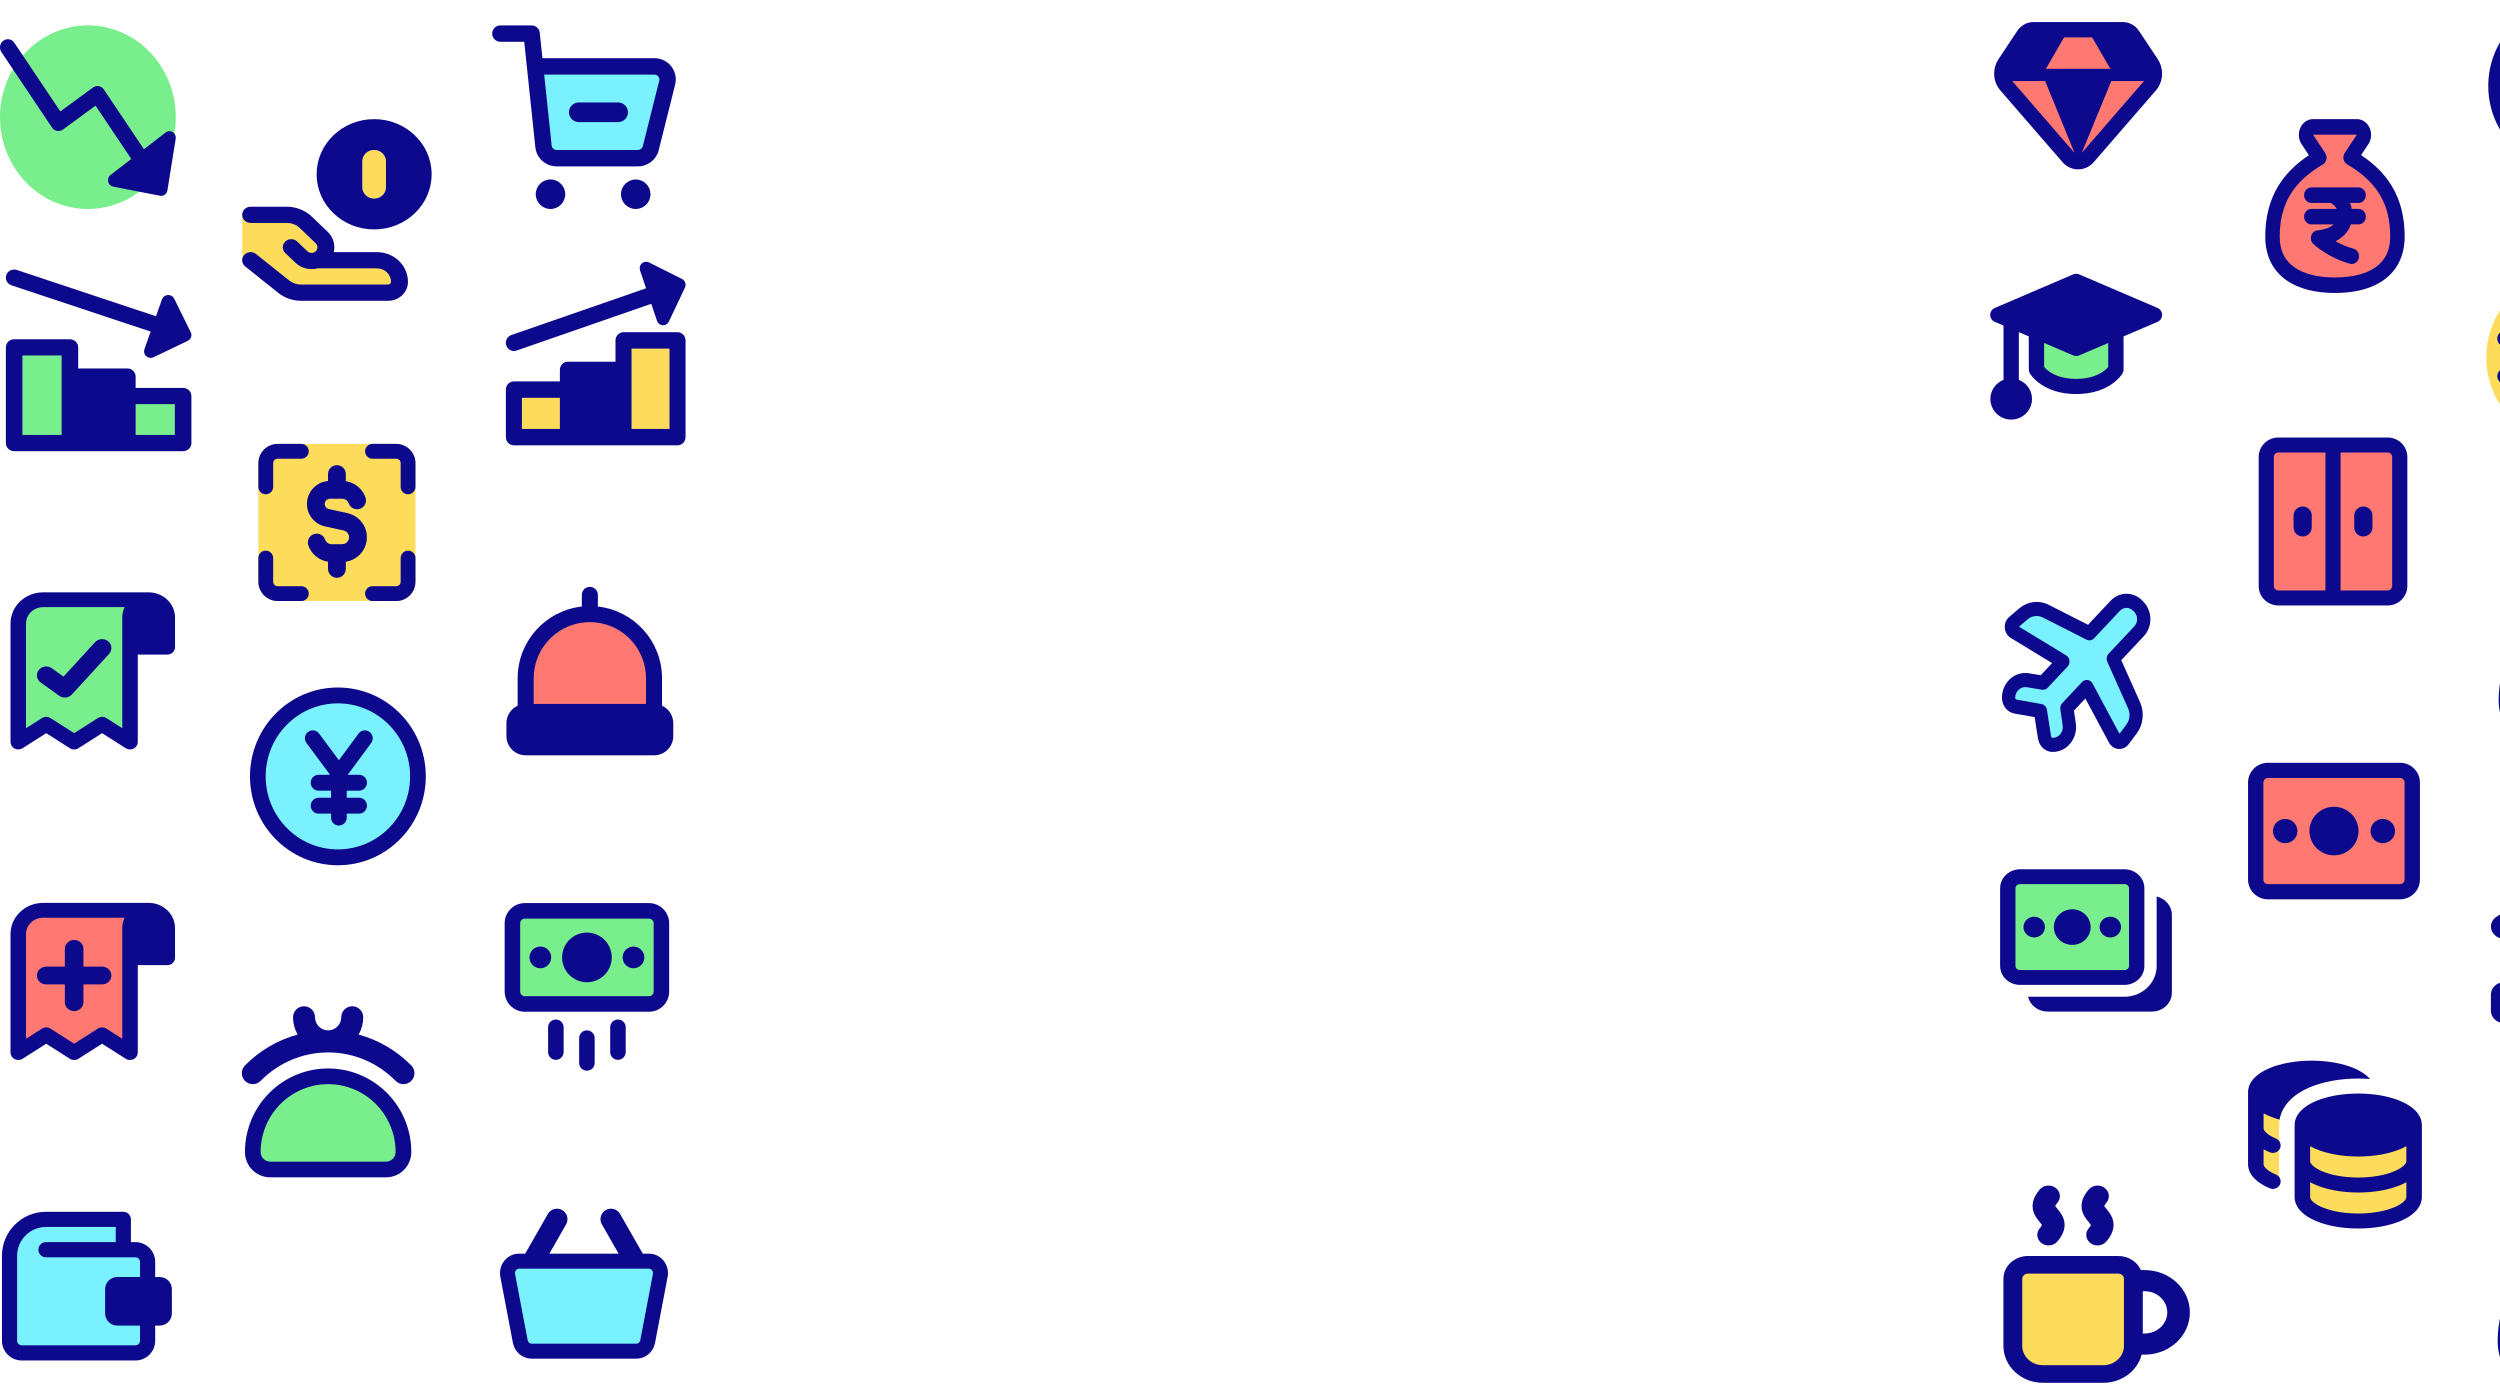 <svg width="1280" height="714" viewBox="0 0 1280 714" fill="none" xmlns="http://www.w3.org/2000/svg">
<g clip-path="url(#clip0_94_393)">
<path d="M1314.5 710.211C1333.16 710.211 1346.49 702.838 1346.49 686.426C1346.49 668.586 1338.49 656.693 1322.5 647.774L1328.79 638.735C1329.11 638.142 1329.28 637.465 1329.29 636.774C1329.3 636.082 1329.14 635.399 1328.84 634.796C1328.54 634.192 1328.1 633.688 1327.56 633.336C1327.03 632.983 1326.42 632.795 1325.8 632.789H1303.2C1302.58 632.795 1301.97 632.983 1301.44 633.336C1300.9 633.688 1300.46 634.192 1300.16 634.796C1299.86 635.399 1299.7 636.082 1299.71 636.774C1299.72 637.465 1299.89 638.142 1300.21 638.735L1306.5 647.833C1290.51 656.812 1282.52 668.705 1282.52 686.544C1282.52 702.838 1295.84 710.211 1314.5 710.211Z" fill="#FDDC5C"/>
<path fill-rule="evenodd" clip-rule="evenodd" d="M1303.2 628.994L1303.16 628.994C1301.83 629.007 1300.54 629.415 1299.43 630.147C1298.32 630.876 1297.45 631.892 1296.86 633.061C1296.28 634.228 1295.99 635.526 1296.01 636.827C1296.02 638.128 1296.35 639.418 1296.97 640.569C1297.04 640.693 1297.11 640.813 1297.19 640.928L1301.14 646.645C1294.48 650.885 1289.17 655.838 1285.4 661.804C1280.96 668.837 1278.81 677.012 1278.81 686.545C1278.81 695.935 1282.74 703.045 1289.45 707.642C1295.96 712.1 1304.78 714.006 1314.5 714.006C1324.22 714.006 1333.04 712.1 1339.55 707.623C1346.27 703.006 1350.19 695.865 1350.19 686.426C1350.19 676.893 1348.04 668.717 1343.6 661.691C1339.83 655.736 1334.53 650.8 1327.87 646.584L1331.8 640.938C1331.89 640.819 1331.96 640.696 1332.03 640.569C1332.65 639.418 1332.98 638.128 1332.99 636.827C1333.01 635.526 1332.72 634.228 1332.14 633.061C1331.55 631.892 1330.68 630.876 1329.57 630.147C1328.46 629.415 1327.17 629.007 1325.84 628.994L1325.8 628.994H1303.2ZM1309.53 645.641L1303.43 636.817C1303.42 636.789 1303.42 636.756 1303.42 636.72C1303.42 636.667 1303.42 636.621 1303.43 636.584H1325.57C1325.58 636.621 1325.58 636.667 1325.58 636.72C1325.58 636.755 1325.58 636.787 1325.57 636.814L1319.48 645.571C1318.86 646.456 1318.65 647.568 1318.89 648.626C1319.12 649.684 1319.79 650.587 1320.72 651.106C1328.35 655.359 1333.81 660.176 1337.38 665.819C1340.93 671.429 1342.78 678.119 1342.78 686.426C1342.78 693.398 1340.04 698.15 1335.42 701.323C1330.61 704.635 1323.44 706.417 1314.5 706.417C1305.56 706.417 1298.39 704.636 1293.57 701.334C1288.95 698.171 1286.22 693.448 1286.22 686.545C1286.22 678.238 1288.07 671.547 1291.62 665.928C1295.2 660.276 1300.66 655.444 1308.29 651.161C1309.21 650.641 1309.88 649.74 1310.11 648.686C1310.35 647.632 1310.14 646.524 1309.53 645.641ZM1324.01 666.77C1325.52 663.302 1325.51 663.302 1325.51 663.301L1325.49 663.292L1325.46 663.276L1325.35 663.23C1325.27 663.194 1325.15 663.146 1325.01 663.09C1324.73 662.978 1324.34 662.831 1323.86 662.674C1322.92 662.362 1321.58 661.994 1320.06 661.79C1317.16 661.402 1312.67 661.51 1309.29 664.972C1306.93 667.388 1306.25 670.548 1306.04 673.194C1305.96 674.171 1305.94 675.216 1305.95 676.257H1304.13C1302.08 676.257 1300.42 677.956 1300.42 680.051C1300.42 682.147 1302.08 683.846 1304.13 683.846H1305.98C1305.9 684.923 1305.73 685.808 1305.46 686.534C1305.08 687.54 1304.48 688.31 1303.02 688.823C1302.76 688.907 1302.51 689.019 1302.28 689.156C1301.83 689.422 1301.44 689.777 1301.15 690.191C1300.82 690.647 1300.58 691.182 1300.48 691.763C1300.4 692.185 1300.4 692.624 1300.47 693.063C1300.54 693.496 1300.68 693.905 1300.88 694.276C1301.16 694.794 1301.54 695.226 1301.99 695.552C1302.4 695.847 1302.87 696.06 1303.38 696.165C1303.65 696.222 1303.93 696.249 1304.22 696.242H1324.88C1326.92 696.242 1328.58 694.543 1328.58 692.447C1328.58 690.351 1326.92 688.652 1324.88 688.652H1312.59C1313.09 687.079 1313.32 685.426 1313.41 683.846H1321.42C1323.46 683.846 1325.12 682.147 1325.12 680.051C1325.12 677.956 1323.46 676.257 1321.42 676.257H1313.35C1313.35 675.413 1313.36 674.612 1313.42 673.819C1313.59 671.82 1314.02 670.857 1314.53 670.339C1315.47 669.374 1317.03 669.039 1319.1 669.315C1320.06 669.444 1320.94 669.683 1321.59 669.898C1321.91 670.003 1322.16 670.098 1322.32 670.163C1322.4 670.195 1322.46 670.219 1322.49 670.232L1322.52 670.243C1324.39 671.084 1326.57 670.222 1327.4 668.311C1328.23 666.396 1327.38 664.152 1325.51 663.301L1324.01 666.77Z" fill="#0C098C"/>
</g>
<g clip-path="url(#clip1_94_393)">
<path d="M1084.57 647.58H1038.29C1034.03 647.58 1030.57 650.81 1030.57 654.795V689.062C1030.57 697.031 1037.48 703.491 1046 703.491H1076.86C1085.38 703.491 1092.29 697.031 1092.29 689.062V654.795C1092.29 650.81 1088.83 647.58 1084.57 647.58Z" fill="#FDDC5C"/>
<path fill-rule="evenodd" clip-rule="evenodd" d="M1045.26 636.475C1042.77 634.608 1042.36 631.204 1044.36 628.87C1045.14 627.959 1045.4 627.424 1045.48 627.188C1045.4 627.048 1045.13 626.644 1044.31 625.648L1044.14 625.447C1043.2 624.329 1041.31 622.075 1040.81 619.098C1040.21 615.5 1041.69 612.15 1044.36 609.031C1046.35 606.697 1050 606.319 1052.49 608.186C1054.99 610.053 1055.39 613.458 1053.39 615.791C1052.61 616.702 1052.35 617.237 1052.27 617.473C1052.36 617.614 1052.62 618.017 1053.45 619.013L1053.61 619.215C1054.55 620.332 1056.44 622.586 1056.94 625.563C1057.55 629.162 1056.06 632.511 1053.39 635.63C1051.4 637.964 1047.76 638.342 1045.26 636.475ZM1052.24 617.62C1052.24 617.62 1052.24 617.596 1052.25 617.544C1052.25 617.593 1052.24 617.62 1052.24 617.62ZM1045.51 627.041C1045.51 627.041 1045.51 627.065 1045.5 627.117C1045.5 627.068 1045.51 627.041 1045.51 627.041ZM1038.29 643.072C1031.36 643.072 1025.75 648.32 1025.75 654.795V689.062C1025.75 699.522 1034.82 708 1046 708H1076.86C1086.38 708 1094.37 701.853 1096.53 693.571H1098.07C1110.85 693.571 1121.21 683.882 1121.21 671.929C1121.21 659.976 1110.85 650.286 1098.07 650.286H1096.15C1094.26 646.049 1089.79 643.072 1084.57 643.072H1038.29ZM1097.11 661.107V682.75H1098.07C1104.46 682.75 1109.64 677.905 1109.64 671.929C1109.64 665.952 1104.46 661.107 1098.07 661.107H1097.11ZM1035.39 654.795C1035.39 653.301 1036.69 652.09 1038.29 652.09H1084.57C1086.17 652.09 1087.46 653.301 1087.46 654.795V689.062C1087.46 694.541 1082.72 698.982 1076.86 698.982H1046C1040.14 698.982 1035.39 694.541 1035.39 689.062V654.795ZM1069.43 628.87C1067.43 631.204 1067.84 634.608 1070.33 636.475C1072.83 638.342 1076.47 637.964 1078.47 635.63C1081.13 632.511 1082.62 629.162 1082.01 625.563C1081.51 622.586 1079.62 620.332 1078.69 619.215L1078.52 619.013C1077.69 618.017 1077.43 617.614 1077.35 617.473C1077.43 617.237 1077.69 616.702 1078.47 615.791C1080.46 613.458 1080.06 610.053 1077.56 608.186C1075.07 606.319 1071.43 606.697 1069.43 609.031C1066.76 612.15 1065.28 615.5 1065.88 619.098C1066.38 622.075 1068.27 624.329 1069.21 625.447L1069.38 625.648C1070.2 626.644 1070.47 627.048 1070.55 627.188C1070.47 627.424 1070.21 627.959 1069.43 628.87ZM1077.31 617.62C1077.31 617.62 1077.31 617.596 1077.32 617.544C1077.32 617.593 1077.31 617.62 1077.31 617.62ZM1070.58 627.041C1070.58 627.041 1070.58 627.065 1070.57 627.117C1070.57 627.068 1070.58 627.041 1070.58 627.041Z" fill="#0C098C"/>
</g>
<g clip-path="url(#clip2_94_393)">
<path fill-rule="evenodd" clip-rule="evenodd" d="M1154.97 559.186H1177.69C1175.81 560.333 1174.01 561.69 1172.43 563.295C1169.52 566.247 1166.89 570.566 1166.89 576.018V606.028C1159.66 603.794 1154.97 600.145 1154.97 596.044V559.186ZM1178.81 612.875V576.018H1236.03V612.875C1236.03 619.632 1223.31 625.161 1207.42 625.161C1191.53 625.161 1178.81 619.632 1178.81 612.875Z" fill="#FDDC5C"/>
<path fill-rule="evenodd" clip-rule="evenodd" d="M1183.58 543.061C1175.26 543.061 1167.53 544.503 1161.74 546.991C1158.85 548.233 1156.26 549.811 1154.34 551.758C1152.41 553.724 1151 556.241 1151 559.186V596.044C1151 599.053 1152.47 601.616 1154.47 603.605C1156.46 605.576 1159.14 607.17 1162.15 608.417C1164.16 609.253 1166.5 608.351 1167.37 606.402C1168.23 604.454 1167.3 602.197 1165.28 601.36C1162.89 600.368 1161.2 599.272 1160.17 598.247C1159.15 597.239 1158.95 596.498 1158.95 596.044V588.451C1159.96 589.012 1161.03 589.524 1162.15 589.988C1164.16 590.824 1166.5 589.923 1167.37 587.974C1168.23 586.026 1167.3 583.768 1165.28 582.932C1162.89 581.939 1161.2 580.843 1160.17 579.818C1159.15 578.81 1158.95 578.07 1158.95 577.615V570.018C1159.83 570.512 1160.77 570.966 1161.74 571.382C1163.39 572.09 1165.19 572.714 1167.12 573.243C1167.83 569.087 1170.03 565.727 1172.43 563.295C1175.28 560.396 1178.85 558.308 1182.35 556.805C1189.38 553.787 1198.25 552.214 1207.42 552.214C1209.45 552.214 1211.47 552.291 1213.45 552.444C1213.25 552.209 1213.04 551.98 1212.82 551.758C1210.9 549.811 1208.31 548.233 1205.42 546.991C1199.63 544.503 1191.9 543.061 1183.58 543.061ZM1240 576.018C1240 573.072 1238.59 570.555 1236.66 568.589C1234.74 566.642 1232.15 565.064 1229.26 563.822C1223.47 561.334 1215.74 559.893 1207.42 559.893C1199.1 559.893 1191.37 561.334 1185.58 563.822C1182.69 565.064 1180.1 566.642 1178.18 568.589C1176.25 570.555 1174.84 573.072 1174.84 576.018V612.875C1174.84 615.809 1176.24 618.321 1178.16 620.286C1180.07 622.232 1182.65 623.813 1185.54 625.058C1191.32 627.552 1199.05 629 1207.42 629C1215.79 629 1223.52 627.552 1229.3 625.058C1232.19 623.813 1234.77 622.232 1236.68 620.286C1238.6 618.321 1240 615.809 1240 612.875V576.018ZM1182.79 586.85C1183.67 587.343 1184.61 587.797 1185.58 588.214C1191.37 590.702 1199.1 592.143 1207.42 592.143C1215.74 592.143 1223.47 590.702 1229.26 588.214C1230.23 587.797 1231.17 587.343 1232.05 586.85V594.446C1232.05 594.891 1231.86 595.605 1230.91 596.576C1229.94 597.567 1228.34 598.635 1226.06 599.617C1221.52 601.577 1214.94 602.893 1207.42 602.893C1199.9 602.893 1193.32 601.577 1188.78 599.617C1186.5 598.635 1184.9 597.567 1183.93 596.576C1182.98 595.605 1182.79 594.891 1182.79 594.446V586.85ZM1185.54 606.63C1184.58 606.217 1183.66 605.769 1182.79 605.282V612.875C1182.79 613.32 1182.98 614.033 1183.93 615.004C1184.9 615.995 1186.5 617.064 1188.78 618.045C1193.32 620.005 1199.9 621.321 1207.42 621.321C1214.94 621.321 1221.52 620.005 1226.06 618.045C1228.34 617.064 1229.94 615.995 1230.91 615.004C1231.86 614.033 1232.05 613.32 1232.05 612.875V605.282C1231.18 605.769 1230.26 606.217 1229.3 606.63C1223.52 609.124 1215.79 610.571 1207.42 610.571C1199.05 610.571 1191.32 609.124 1185.54 606.63Z" fill="#0C098C"/>
</g>
<path d="M1091.94 17.965L1101.61 32.529C1102.62 34.046 1103.16 35.838 1103.16 37.672C1103.16 39.908 1102.36 42.067 1100.91 43.74L1069.11 80.434C1067.81 81.93 1065.95 82.786 1064 82.786C1062.05 82.786 1060.19 81.93 1058.89 80.434L1027.09 43.74C1025.64 42.067 1024.84 39.908 1024.84 37.672C1024.84 35.838 1025.38 34.046 1026.39 32.529L1036.06 17.965C1037.21 16.244 1039.11 15.214 1041.14 15.214H1086.86C1088.89 15.214 1090.79 16.244 1091.94 17.965Z" fill="#FF7972"/>
<path fill-rule="evenodd" clip-rule="evenodd" d="M1071.19 19.143L1080.51 35.235H1047.49L1056.81 19.143H1071.19ZM1030.3 41.52L1061.76 77.828C1061.87 77.952 1061.99 78.066 1062.11 78.169L1047.12 41.52H1030.3ZM1081 41.52L1065.91 78.153C1066.02 78.054 1066.13 77.946 1066.24 77.828L1097.7 41.52H1081ZM1095.11 15.756C1093.25 12.96 1090.16 11.286 1086.86 11.286H1041.14C1037.84 11.286 1034.75 12.96 1032.89 15.756L1023.21 30.32C1021.77 32.489 1021 35.05 1021 37.672C1021 40.869 1022.14 43.955 1024.22 46.346L1056.02 83.041C1058.04 85.377 1060.95 86.714 1064 86.714C1067.05 86.714 1069.96 85.377 1071.98 83.041L1103.78 46.346C1105.86 43.955 1107 40.869 1107 37.672C1107 35.05 1106.23 32.489 1104.79 30.32L1095.11 15.756Z" fill="#0C098C"/>
<g clip-path="url(#clip3_94_393)">
<path d="M1195.5 146.033C1214.16 146.033 1227.49 138.312 1227.49 121.128C1227.49 102.449 1219.49 89.997 1203.5 80.657L1209.79 71.193C1210.11 70.572 1210.28 69.864 1210.29 69.139C1210.3 68.415 1210.14 67.701 1209.84 67.068C1209.54 66.436 1209.1 65.909 1208.56 65.54C1208.03 65.171 1207.42 64.973 1206.8 64.967H1184.2C1183.58 64.973 1182.97 65.171 1182.44 65.54C1181.9 65.909 1181.46 66.436 1181.16 67.068C1180.86 67.701 1180.7 68.415 1180.71 69.139C1180.72 69.864 1180.89 70.572 1181.21 71.193L1187.5 80.719C1171.51 90.121 1163.52 102.574 1163.52 121.252C1163.52 138.312 1176.84 146.033 1195.5 146.033Z" fill="#FF7972"/>
<path fill-rule="evenodd" clip-rule="evenodd" d="M1184.2 60.994L1184.16 60.994C1182.83 61.008 1181.54 61.435 1180.43 62.201C1179.32 62.964 1178.45 64.028 1177.86 65.252C1177.28 66.474 1176.99 67.833 1177.01 69.196C1177.02 70.558 1177.35 71.908 1177.97 73.113C1178.04 73.243 1178.11 73.368 1178.19 73.489L1182.14 79.475C1175.48 83.915 1170.17 89.101 1166.4 95.348C1161.96 102.711 1159.81 111.271 1159.81 121.253C1159.81 131.085 1163.74 138.53 1170.45 143.343C1176.96 148.011 1185.78 150.006 1195.5 150.006C1205.22 150.006 1214.04 148.011 1220.55 143.323C1227.27 138.489 1231.19 131.012 1231.19 121.128C1231.19 111.147 1229.04 102.586 1224.6 95.23C1220.83 88.995 1215.53 83.826 1208.87 79.411L1212.8 73.499C1212.89 73.375 1212.96 73.246 1213.03 73.113C1213.65 71.908 1213.98 70.558 1213.99 69.196C1214.01 67.834 1213.72 66.474 1213.14 65.252C1212.55 64.028 1211.68 62.964 1210.57 62.201C1209.46 61.435 1208.17 61.008 1206.84 60.994L1206.8 60.994H1184.2ZM1190.53 78.424L1184.43 69.185C1184.42 69.155 1184.42 69.121 1184.42 69.083C1184.42 69.028 1184.42 68.979 1184.43 68.94H1206.57C1206.58 68.979 1206.58 69.028 1206.58 69.083C1206.58 69.12 1206.58 69.153 1206.57 69.182L1200.48 78.351C1199.86 79.277 1199.65 80.441 1199.89 81.549C1200.12 82.657 1200.79 83.603 1201.72 84.147C1209.35 88.6 1214.81 93.643 1218.38 99.551C1221.93 105.425 1223.78 112.43 1223.78 121.128C1223.78 128.429 1221.04 133.404 1216.42 136.726C1211.61 140.195 1204.44 142.06 1195.5 142.06C1186.56 142.06 1179.39 140.195 1174.57 136.738C1169.95 133.426 1167.22 128.48 1167.22 121.253C1167.22 112.555 1169.07 105.549 1172.62 99.666C1176.2 93.748 1181.66 88.688 1189.29 84.204C1190.21 83.659 1190.88 82.716 1191.11 81.612C1191.35 80.508 1191.14 79.348 1190.53 78.424ZM1183.4 103.911H1193.22C1194.16 104.279 1195.54 105.233 1196.34 106.957H1183.4C1181.35 106.957 1179.69 108.736 1179.69 110.93C1179.69 113.124 1181.35 114.903 1183.4 114.903H1194.83C1194.13 115.523 1193.27 116.039 1192.31 116.483C1190.92 117.122 1189.48 117.499 1188.36 117.713C1187.81 117.819 1187.36 117.881 1187.05 117.916C1186.9 117.934 1186.79 117.944 1186.72 117.95L1186.65 117.955L1186.64 117.956C1185.14 118.047 1183.84 119.101 1183.35 120.625C1182.86 122.153 1183.28 123.848 1184.41 124.913L1186.85 121.923C1184.41 124.913 1184.41 124.912 1184.41 124.913L1184.42 124.92L1184.54 125.031C1184.61 125.094 1184.71 125.18 1184.83 125.288C1185.07 125.502 1185.42 125.799 1185.87 126.159C1186.77 126.878 1188.05 127.85 1189.68 128.911C1192.93 131.026 1197.6 133.535 1203.24 135.048C1205.23 135.581 1207.24 134.286 1207.74 132.157C1208.23 130.028 1207.03 127.871 1205.04 127.339C1201.48 126.383 1198.34 124.941 1195.81 123.507C1198.82 122.001 1202.17 119.335 1203.64 114.903H1207.6C1209.65 114.903 1211.31 113.124 1211.31 110.93C1211.31 108.736 1209.65 106.957 1207.6 106.957H1204.12C1203.92 105.849 1203.61 104.835 1203.23 103.911H1207.6C1209.65 103.911 1211.31 102.132 1211.31 99.938C1211.31 97.743 1209.65 95.965 1207.6 95.965H1193.85C1193.79 95.963 1193.74 95.963 1193.69 95.965H1183.4C1181.35 95.965 1179.69 97.743 1179.69 99.938C1179.69 102.132 1181.35 103.911 1183.4 103.911Z" fill="#0C098C"/>
</g>
<g clip-path="url(#clip4_94_393)">
<path d="M1317.5 84.084C1339.38 84.084 1357.12 66.141 1357.12 44.006C1357.12 21.872 1339.38 3.929 1317.5 3.929C1295.62 3.929 1277.88 21.872 1277.88 44.006C1277.88 66.141 1295.62 84.084 1317.5 84.084Z" fill="#7AF1FF"/>
<path fill-rule="evenodd" clip-rule="evenodd" d="M1293.6 17.131C1299.03 12.189 1305.96 8.905 1313.62 8.068V79.944C1305.96 79.107 1299.02 75.821 1293.59 70.876C1301.28 64.212 1305.84 54.298 1305.84 44C1305.84 33.697 1301.27 23.793 1293.6 17.131ZM1341.41 70.876C1335.98 75.821 1329.04 79.107 1321.38 79.944V8.068C1329.04 8.905 1335.97 12.189 1341.4 17.13C1333.73 23.793 1329.16 33.697 1329.16 44C1329.16 54.299 1333.72 64.213 1341.41 70.876ZM1346.59 65.017C1350.77 59.096 1353.24 51.842 1353.24 44.006C1353.24 36.167 1350.77 28.911 1346.58 22.989C1340.54 28.167 1336.93 35.947 1336.93 44C1336.93 52.05 1340.54 59.839 1346.59 65.017ZM1298.07 44C1298.07 52.05 1294.46 59.839 1288.41 65.017C1284.23 59.096 1281.76 51.842 1281.76 44.006C1281.76 36.167 1284.23 28.911 1288.42 22.989C1294.46 28.167 1298.07 35.947 1298.07 44ZM1273.99 44.006C1273.99 19.702 1293.47 0 1317.5 0C1341.53 0 1361.01 19.702 1361.01 44.006C1361.01 68.31 1341.53 88.013 1317.5 88.013C1293.47 88.013 1273.99 68.31 1273.99 44.006Z" fill="#0C098C"/>
</g>
<g clip-path="url(#clip5_94_393)">
<path d="M1042.69 189.21C1042.69 189.21 1047.76 197.867 1063 197.867C1078.23 197.867 1083.34 189.21 1083.34 189.21L1083.34 169.682H1042.65L1042.69 189.21Z" fill="#79EE8D"/>
<path fill-rule="evenodd" clip-rule="evenodd" d="M1064.56 140.497C1063.57 140.07 1062.43 140.07 1061.44 140.497L1021.36 157.664C1019.92 158.28 1018.99 159.68 1018.99 161.228C1018.99 162.776 1019.92 164.177 1021.36 164.792L1025.8 166.692V194.484C1021.85 196.03 1019.07 199.835 1019.07 204.284C1019.07 210.104 1023.84 214.823 1029.73 214.823C1035.61 214.823 1040.39 210.104 1040.39 204.284C1040.39 199.835 1037.6 196.03 1033.65 194.484V170.058L1038.72 172.23L1038.76 189.218C1038.76 189.899 1038.94 190.568 1039.29 191.158L1042.69 189.21C1039.29 191.158 1039.29 191.156 1039.29 191.158L1039.29 191.167L1039.3 191.177L1039.31 191.199L1039.35 191.252C1039.37 191.292 1039.4 191.34 1039.44 191.396C1039.51 191.507 1039.6 191.649 1039.72 191.818C1039.96 192.155 1040.3 192.598 1040.75 193.111C1041.66 194.138 1043.01 195.447 1044.9 196.736C1048.72 199.341 1054.57 201.751 1063 201.751C1071.42 201.751 1077.28 199.341 1081.11 196.739C1083 195.451 1084.36 194.143 1085.27 193.118C1085.72 192.606 1086.06 192.163 1086.3 191.826C1086.42 191.658 1086.52 191.516 1086.59 191.405C1086.62 191.349 1086.66 191.301 1086.68 191.262L1086.71 191.209L1086.73 191.187L1086.73 191.177C1086.73 191.175 1086.74 191.168 1083.34 189.21L1086.74 191.168C1087.09 190.574 1087.27 189.898 1087.27 189.21L1087.27 172.233L1104.64 164.792C1106.08 164.177 1107.01 162.776 1107.01 161.228C1107.01 159.68 1106.08 158.28 1104.64 157.664L1064.56 140.497ZM1079.41 175.598L1079.41 187.932L1079.35 188.008C1078.82 188.606 1077.95 189.462 1076.66 190.339C1074.12 192.064 1069.81 193.983 1063 193.983C1056.19 193.983 1051.89 192.064 1049.36 190.342C1048.08 189.466 1047.21 188.611 1046.68 188.014L1046.61 187.934L1046.59 175.598L1061.44 181.959C1062.43 182.386 1063.57 182.386 1064.56 181.959L1079.41 175.598Z" fill="#0C098C"/>
</g>
<g clip-path="url(#clip6_94_393)">
<path d="M1318 228C1342.85 228 1363 207.853 1363 183C1363 158.147 1342.85 138 1318 138C1293.15 138 1273 158.147 1273 183C1273 207.853 1293.15 228 1318 228Z" fill="#FDDC5C"/>
<path fill-rule="evenodd" clip-rule="evenodd" d="M1320.62 155.598C1315.67 159.23 1311.71 163.976 1309.27 169.339H1327.64C1329.86 169.339 1331.66 171.138 1331.66 173.357C1331.66 175.576 1329.86 177.375 1327.64 177.375H1306.86C1306.58 179.195 1306.48 181.052 1306.56 182.931C1306.56 183.047 1306.56 183.162 1306.56 183.278C1306.48 185.076 1306.58 186.863 1306.84 188.625H1327.64C1329.86 188.625 1331.66 190.424 1331.66 192.643C1331.66 194.862 1329.86 196.661 1327.64 196.661H1309.22C1311.68 202.156 1315.71 207.066 1320.74 210.77C1329.59 217.281 1341.09 219.73 1351.83 215.325C1353.89 214.483 1356.23 215.466 1357.07 217.519C1357.92 219.572 1356.93 221.919 1354.88 222.761C1341.1 228.411 1326.66 225.106 1315.98 217.242C1309 212.112 1303.43 204.898 1300.58 196.661H1282.64C1280.42 196.661 1278.62 194.862 1278.62 192.643C1278.62 190.424 1280.42 188.625 1282.64 188.625H1298.73C1298.53 186.811 1298.45 184.968 1298.52 183.105C1298.45 181.163 1298.53 179.25 1298.75 177.375H1282.64C1280.42 177.375 1278.62 175.576 1278.62 173.357C1278.62 171.138 1280.42 169.339 1282.64 169.339H1300.61C1303.46 161.217 1308.96 154.185 1315.86 149.12C1326.49 141.317 1340.8 137.902 1354.61 142.45C1356.72 143.144 1357.87 145.415 1357.17 147.522C1356.48 149.63 1354.21 150.776 1352.1 150.083C1341.08 146.456 1329.45 149.112 1320.62 155.598Z" fill="#0C098C"/>
</g>
<g clip-path="url(#clip7_94_393)">
<path d="M1082.99 310.173L1069.79 324.25L1047.43 312.902C1043.67 310.996 1039.22 311.544 1035.98 314.313L1030.83 318.698C1029.34 319.974 1029.52 322.456 1031.18 323.469L1056.21 338.714L1046.04 349.562L1038.23 348.283C1033.06 347.435 1028.39 351.7 1028.39 357.279C1028.39 359.503 1029.9 361.402 1031.96 361.768L1044.68 364.027L1046.8 377.581C1047.14 379.775 1048.92 381.384 1051.01 381.384C1056.24 381.384 1060.25 376.412 1059.45 370.898L1058.25 362.58L1068.43 351.732L1082.73 378.412C1083.68 380.185 1086.01 380.378 1087.21 378.783L1091.32 373.302C1093.92 369.841 1094.44 365.101 1092.65 361.099L1082 337.268L1095.21 323.191C1096.74 321.554 1097.61 319.333 1097.61 317.018C1097.61 314.703 1096.74 312.482 1095.21 310.845L1094.58 310.173C1093.04 308.536 1090.96 307.616 1088.79 307.616C1086.61 307.616 1084.53 308.536 1082.99 310.173Z" fill="#7AF1FF"/>
<path fill-rule="evenodd" clip-rule="evenodd" d="M1085.39 312.73C1086.29 311.771 1087.51 311.232 1088.79 311.232C1090.06 311.232 1091.28 311.771 1092.18 312.73L1092.81 313.402C1093.71 314.361 1094.21 315.662 1094.21 317.018C1094.21 318.374 1093.71 319.675 1092.81 320.634L1079.6 334.711C1078.59 335.793 1078.32 337.44 1078.94 338.823L1089.58 362.654C1090.81 365.406 1090.46 368.663 1088.67 371.044L1085.18 375.694L1071.37 349.938C1070.85 348.96 1069.93 348.298 1068.88 348.148C1067.83 347.998 1066.78 348.378 1066.03 349.175L1055.85 360.023C1055.09 360.838 1054.73 361.992 1054.9 363.13L1056.1 371.448C1056.58 374.771 1054.16 377.768 1051.01 377.768C1050.58 377.768 1050.22 377.437 1050.14 376.987L1048.03 363.433C1047.79 361.908 1046.67 360.714 1045.24 360.46L1032.52 358.201C1032.1 358.126 1031.79 357.736 1031.79 357.279C1031.79 353.917 1034.6 351.346 1037.72 351.857L1045.48 353.13C1045.55 353.143 1045.63 353.153 1045.7 353.161C1046.68 353.265 1047.61 352.911 1048.3 352.254C1048.36 352.201 1048.41 352.145 1048.46 352.088L1058.56 341.33C1058.68 341.201 1058.8 341.061 1058.91 340.909C1059.15 340.571 1059.33 340.197 1059.45 339.807C1059.6 339.29 1059.64 338.753 1059.58 338.234C1059.51 337.715 1059.34 337.208 1059.07 336.753C1058.86 336.409 1058.59 336.099 1058.27 335.84C1058.13 335.724 1057.98 335.622 1057.83 335.534L1033.73 320.857L1038.09 317.137C1040.33 315.233 1043.39 314.856 1045.97 316.167L1068.33 327.515C1069.62 328.173 1071.17 327.889 1072.18 326.807L1085.39 312.73ZM1050.67 339.505L1029.5 326.608C1025.76 324.329 1025.35 318.745 1028.71 315.875L1033.86 311.49C1038.12 307.855 1043.96 307.136 1048.88 309.637L1069.08 319.887L1080.59 307.616C1082.77 305.301 1085.71 304 1088.79 304C1091.86 304 1094.8 305.301 1096.98 307.616L1097.61 308.288C1099.78 310.603 1101 313.743 1101 317.018C1101 320.292 1099.78 323.432 1097.61 325.748L1086.09 338.019L1095.71 359.544C1098.06 364.797 1097.38 371.018 1093.97 375.562L1089.86 381.043C1087.17 384.63 1081.93 384.195 1079.79 380.206L1067.69 357.637L1061.86 363.842L1062.8 370.348C1063.92 378.053 1058.32 385 1051.01 385C1047.26 385 1044.07 382.114 1043.45 378.176L1041.73 367.169L1031.4 365.334C1027.71 364.678 1025 361.271 1025 357.279C1025 349.484 1031.52 343.524 1038.75 344.709L1044.85 345.71L1050.67 339.505Z" fill="#0C098C"/>
</g>
<path d="M1228.79 394.429H1161.21C1157.74 394.429 1154.93 397.211 1154.93 400.643V450.357C1154.93 453.789 1157.74 456.571 1161.21 456.571H1228.79C1232.26 456.571 1235.07 453.789 1235.07 450.357V400.643C1235.07 397.211 1232.26 394.429 1228.79 394.429Z" fill="#FF7972"/>
<path fill-rule="evenodd" clip-rule="evenodd" d="M1158.86 400.643C1158.86 399.356 1159.91 398.313 1161.21 398.313H1228.79C1230.09 398.313 1231.14 399.356 1231.14 400.643V450.357C1231.14 451.644 1230.09 452.688 1228.79 452.688H1161.21C1159.91 452.688 1158.86 451.644 1158.86 450.357V400.643ZM1161.21 390.545C1155.57 390.545 1151 395.066 1151 400.643V450.357C1151 455.934 1155.57 460.455 1161.21 460.455H1228.79C1234.43 460.455 1239 455.934 1239 450.357V400.643C1239 395.066 1234.43 390.545 1228.79 390.545H1161.21ZM1207.57 425.5C1207.57 432.364 1201.94 437.929 1195 437.929C1188.06 437.929 1182.43 432.364 1182.43 425.5C1182.43 418.636 1188.06 413.071 1195 413.071C1201.94 413.071 1207.57 418.636 1207.57 425.5ZM1170.01 431.714C1166.54 431.714 1163.73 428.932 1163.73 425.5C1163.73 422.068 1166.54 419.286 1170.01 419.286C1173.49 419.286 1176.3 422.068 1176.3 425.5C1176.3 428.932 1173.49 431.714 1170.01 431.714ZM1219.99 431.714C1216.51 431.714 1213.7 428.932 1213.7 425.5C1213.7 422.068 1216.51 419.286 1219.99 419.286C1223.46 419.286 1226.27 422.068 1226.27 425.5C1226.27 428.932 1223.46 431.714 1219.99 431.714Z" fill="#0C098C"/>
<g clip-path="url(#clip8_94_393)">
<path d="M1087.71 448.866H1034.28C1030.81 448.866 1027.99 451.507 1027.99 454.764V494.575C1027.99 497.833 1030.81 500.473 1034.28 500.473H1087.71C1091.18 500.473 1093.99 497.833 1093.99 494.575V454.764C1093.99 451.507 1091.18 448.866 1087.71 448.866Z" fill="#79EE8D"/>
<path fill-rule="evenodd" clip-rule="evenodd" d="M1034.28 452.661C1032.87 452.661 1031.92 453.705 1031.92 454.764V494.575C1031.92 495.634 1032.87 496.679 1034.28 496.679H1087.71C1089.12 496.679 1090.06 495.634 1090.06 494.575V454.764C1090.06 453.705 1089.12 452.661 1087.71 452.661H1034.28ZM1024.06 454.764C1024.06 449.308 1028.74 445.071 1034.28 445.071H1087.71C1093.24 445.071 1097.92 449.308 1097.92 454.764V494.575C1097.92 500.031 1093.24 504.268 1087.71 504.268H1034.28C1028.74 504.268 1024.06 500.031 1024.06 494.575V454.764ZM1087.71 510.339H1038.38C1039.4 514.743 1043.56 517.929 1048.36 517.929H1101.79C1107.32 517.929 1112 513.692 1112 508.236V468.424C1112 463.787 1108.62 460.031 1104.21 459.008V494.575C1104.21 503.568 1096.52 510.339 1087.71 510.339ZM1036.01 474.67C1036.01 477.604 1038.47 479.982 1041.51 479.982C1044.54 479.982 1047.01 477.604 1047.01 474.67C1047.01 471.736 1044.54 469.357 1041.51 469.357C1038.47 469.357 1036.01 471.736 1036.01 474.67ZM1074.98 474.67C1074.98 477.604 1077.44 479.982 1080.48 479.982C1083.52 479.982 1085.98 477.604 1085.98 474.67C1085.98 471.736 1083.52 469.357 1080.48 469.357C1077.44 469.357 1074.98 471.736 1074.98 474.67ZM1060.99 465.563C1055.78 465.563 1051.56 469.64 1051.56 474.67C1051.56 479.699 1055.78 483.777 1060.99 483.777C1066.2 483.777 1070.42 479.699 1070.42 474.67C1070.42 469.64 1066.2 465.563 1060.99 465.563Z" fill="#0C098C"/>
</g>
<path d="M1222.46 227.839H1166.54C1163.1 227.839 1160.32 230.59 1160.32 233.982V300.018C1160.32 303.411 1163.1 306.161 1166.54 306.161H1222.46C1225.9 306.161 1228.68 303.411 1228.68 300.018V233.982C1228.68 230.59 1225.9 227.839 1222.46 227.839Z" fill="#FF7972"/>
<path fill-rule="evenodd" clip-rule="evenodd" d="M1164.21 233.982C1164.21 232.71 1165.25 231.679 1166.54 231.679H1190.62V302.321H1166.54C1165.25 302.321 1164.21 301.29 1164.21 300.018V233.982ZM1198.38 302.321V231.679H1222.46C1223.75 231.679 1224.79 232.71 1224.79 233.982V300.018C1224.79 301.29 1223.75 302.321 1222.46 302.321H1198.38ZM1166.54 310C1160.96 310 1156.44 305.531 1156.44 300.018V233.982C1156.44 228.469 1160.96 224 1166.54 224H1222.46C1228.04 224 1232.56 228.469 1232.56 233.982V300.018C1232.56 305.531 1228.04 310 1222.46 310H1166.54ZM1210.04 259.321C1212.61 259.321 1214.7 261.384 1214.7 263.929V270.071C1214.7 272.616 1212.61 274.679 1210.04 274.679C1207.46 274.679 1205.38 272.616 1205.38 270.071V263.929C1205.38 261.384 1207.46 259.321 1210.04 259.321ZM1183.62 263.929C1183.62 261.384 1181.54 259.321 1178.96 259.321C1176.39 259.321 1174.3 261.384 1174.3 263.929V270.071C1174.3 272.616 1176.39 274.679 1178.96 274.679C1181.54 274.679 1183.62 272.616 1183.62 270.071V263.929Z" fill="#0C098C"/>
<path fill-rule="evenodd" clip-rule="evenodd" d="M1282.6 477.137H1350.4C1353.62 477.137 1354.99 473.835 1352.47 472.265L1318.57 451.316C1317.94 450.969 1317.23 450.786 1316.5 450.786C1315.78 450.786 1315.06 450.969 1314.44 451.316L1280.54 472.265C1278.01 473.835 1279.39 477.137 1282.6 477.137ZM1282.08 506.51H1350.92C1352.5 506.51 1353.79 507.737 1353.79 509.251V517.473C1353.79 518.987 1352.5 520.214 1350.92 520.214H1282.08C1280.5 520.214 1279.21 518.987 1279.21 517.473V509.251C1279.21 507.737 1280.5 506.51 1282.08 506.51Z" fill="#FDDC5C"/>
<path fill-rule="evenodd" clip-rule="evenodd" d="M1285.53 473.521L1316.45 454.41C1316.47 454.404 1316.49 454.402 1316.5 454.402C1316.52 454.402 1316.53 454.404 1316.55 454.41L1347.48 473.521H1285.53ZM1316.5 447.17C1315.07 447.17 1313.67 447.53 1312.45 448.21C1312.39 448.24 1312.34 448.271 1312.29 448.304L1278.39 469.252L1278.38 469.258C1275.57 471.004 1274.72 474.034 1275.8 476.609C1276.84 479.087 1279.48 480.753 1282.6 480.753H1283.16V502.894H1282.08C1278.26 502.894 1275.33 505.829 1275.33 509.251V517.473C1275.33 520.895 1278.26 523.83 1282.08 523.83H1350.92C1354.74 523.83 1357.67 520.895 1357.67 517.473V509.251C1357.67 505.829 1354.74 502.894 1350.92 502.894H1349.84V480.753H1350.4C1353.52 480.753 1356.16 479.087 1357.2 476.609C1358.29 474.034 1357.43 471.004 1354.63 469.258L1354.62 469.252L1320.71 448.304C1320.66 448.271 1320.61 448.24 1320.56 448.21C1319.33 447.53 1317.93 447.17 1316.5 447.17ZM1338.97 480.753H1331.24V502.894H1338.97V480.753ZM1320.36 480.753H1312.64V502.894H1320.36V480.753ZM1301.76 480.753H1294.03V502.894H1301.76V480.753ZM1283.1 516.598V510.126H1349.9V516.598H1283.1Z" fill="#0C098C"/>
<g clip-path="url(#clip9_94_393)">
<path d="M1318 382.211C1338.23 382.211 1352.68 374.838 1352.68 358.426C1352.68 340.586 1344.01 328.693 1326.67 319.774L1333.49 310.735C1333.84 310.142 1334.03 309.465 1334.04 308.774C1334.05 308.082 1333.88 307.399 1333.55 306.796C1333.22 306.192 1332.74 305.688 1332.16 305.336C1331.59 304.983 1330.93 304.795 1330.25 304.789H1305.75C1305.07 304.795 1304.41 304.983 1303.83 305.336C1303.26 305.688 1302.78 306.192 1302.45 306.796C1302.12 307.399 1301.95 308.082 1301.96 308.774C1301.97 309.465 1302.16 310.142 1302.51 310.735L1309.33 319.833C1291.99 328.812 1283.32 340.705 1283.32 358.544C1283.32 374.838 1297.77 382.211 1318 382.211Z" fill="#7AF1FF"/>
<path fill-rule="evenodd" clip-rule="evenodd" d="M1305.75 300.994L1305.71 300.994C1304.26 301.007 1302.86 301.415 1301.66 302.147C1300.46 302.876 1299.51 303.892 1298.88 305.061C1298.24 306.228 1297.93 307.526 1297.95 308.827C1297.97 310.128 1298.32 311.418 1298.99 312.569C1299.06 312.693 1299.14 312.813 1299.23 312.928L1303.52 318.645C1296.29 322.885 1290.54 327.838 1286.45 333.804C1281.63 340.837 1279.3 349.012 1279.3 358.545C1279.3 367.935 1283.56 375.045 1290.84 379.642C1297.89 384.1 1307.46 386.006 1318 386.006C1328.54 386.006 1338.11 384.1 1345.17 379.623C1352.45 375.006 1356.7 367.865 1356.7 358.426C1356.7 348.893 1354.37 340.717 1349.55 333.691C1345.47 327.736 1339.72 322.8 1332.5 318.584L1336.76 312.938C1336.85 312.819 1336.93 312.696 1337.01 312.569C1337.68 311.418 1338.03 310.128 1338.05 308.827C1338.07 307.526 1337.76 306.228 1337.12 305.061C1336.49 303.892 1335.54 302.876 1334.34 302.147C1333.14 301.415 1331.74 301.007 1330.29 300.994L1330.25 300.994H1305.75ZM1312.61 317.641L1305.99 308.817C1305.99 308.789 1305.98 308.756 1305.98 308.72C1305.98 308.667 1305.99 308.621 1306 308.584H1330C1330.01 308.621 1330.02 308.667 1330.02 308.72C1330.02 308.755 1330.01 308.787 1330.01 308.814L1323.4 317.571C1322.73 318.456 1322.5 319.568 1322.76 320.626C1323.01 321.684 1323.74 322.587 1324.75 323.106C1333.02 327.359 1338.94 332.176 1342.81 337.819C1346.66 343.429 1348.66 350.119 1348.66 358.426C1348.66 365.398 1345.69 370.15 1340.69 373.323C1335.46 376.635 1327.69 378.417 1318 378.417C1308.31 378.417 1300.53 376.636 1295.31 373.334C1290.3 370.171 1287.34 365.448 1287.34 358.545C1287.34 350.238 1289.34 343.547 1293.19 337.928C1297.07 332.276 1302.99 327.444 1311.26 323.161C1312.27 322.641 1312.99 321.74 1313.24 320.686C1313.5 319.632 1313.27 318.524 1312.61 317.641ZM1322.02 330.598V333.505C1324.58 333.881 1326.86 335.097 1328.51 336.838C1329.45 337.833 1330.19 339.004 1330.68 340.296C1331.42 342.272 1330.32 344.44 1328.23 345.139C1326.14 345.837 1323.84 344.801 1323.1 342.826C1322.97 342.484 1322.77 342.169 1322.52 341.899C1321.97 341.324 1321.19 340.971 1320.32 340.971H1314.93C1313.72 340.971 1312.73 341.9 1312.73 343.047C1312.73 344.023 1313.45 344.867 1314.46 345.076L1322.67 346.771C1327.71 347.813 1331.3 352.033 1331.3 356.906C1331.3 362.088 1327.28 366.386 1322.02 367.157V370.063C1322.02 372.159 1320.22 373.858 1318 373.858C1315.78 373.858 1313.98 372.159 1313.98 370.063V367.157C1309.95 366.567 1306.65 363.904 1305.32 360.365C1304.58 358.389 1305.68 356.221 1307.77 355.523C1309.86 354.825 1312.16 355.86 1312.9 357.836C1313.3 358.922 1314.4 359.691 1315.68 359.691H1320.32C1321.95 359.691 1323.27 358.445 1323.27 356.906C1323.27 355.597 1322.3 354.465 1320.95 354.185L1312.74 352.49C1308.05 351.519 1304.7 347.59 1304.7 343.047C1304.7 338.011 1308.77 333.874 1313.98 333.422V330.598C1313.98 328.503 1315.78 326.804 1318 326.804C1320.22 326.804 1322.02 328.503 1322.02 330.598Z" fill="#0C098C"/>
</g>
<g clip-path="url(#clip10_94_393)">
<path d="M45 107C69.853 107 90 85.957 90 60C90 34.043 69.853 13 45 13C20.147 13 4.28044e-07 34.043 4.28044e-07 60C4.28044e-07 85.957 20.147 107 45 107Z" fill="#79EE8D"/>
<path fill-rule="evenodd" clip-rule="evenodd" d="M7.309 21.863C6.036 19.965 3.531 19.503 1.714 20.833C-0.104 22.162 -0.546 24.779 0.727 26.677L26.622 65.299C27.233 66.211 28.167 66.832 29.217 67.025C30.267 67.218 31.347 66.967 32.219 66.328L48.924 54.096L67.219 81.382L56.6 89.564C55.57 90.357 55.089 91.714 55.376 93.017C55.662 94.321 56.662 95.322 57.921 95.566L81.96 100.229C82.808 100.394 83.684 100.196 84.39 99.679C85.097 99.163 85.575 98.371 85.717 97.483L89.956 71.034C90.172 69.685 89.583 68.334 88.467 67.619C87.351 66.903 85.932 66.966 84.878 67.778L73.688 76.399L53.201 45.843C52.589 44.931 51.656 44.31 50.606 44.117C49.556 43.924 48.476 44.175 47.603 44.814L30.898 57.045L7.309 21.863Z" fill="#0C098C"/>
</g>
<g clip-path="url(#clip11_94_393)">
<path d="M278.277 74.971L273.953 33.982H335.07C339.448 33.982 342.661 38.087 341.599 42.325L333.186 75.896C332.437 78.885 329.745 80.982 326.657 80.982H284.97C281.526 80.982 278.638 78.388 278.277 74.971Z" fill="#7AF1FF"/>
<path fill-rule="evenodd" clip-rule="evenodd" d="M256.196 13C253.879 13 252 14.879 252 17.196C252 19.514 253.879 21.393 256.196 21.393H268.405L274.105 75.411C274.691 80.971 279.387 85.179 284.971 85.179H326.658C331.665 85.179 336.039 81.778 337.257 76.916L345.67 43.345C347.399 36.446 342.167 29.786 335.07 29.786H277.73L276.355 16.756C276.13 14.621 274.329 13 272.182 13H256.196ZM282.451 74.531L278.616 38.179H335.07C336.73 38.179 337.923 39.729 337.529 41.305L329.116 74.876C328.837 75.992 327.827 76.786 326.658 76.786H284.971C283.666 76.786 282.585 75.805 282.451 74.531ZM296.344 52.446C293.563 52.446 291.309 54.701 291.309 57.482C291.309 60.263 293.563 62.518 296.344 62.518H316.487C319.268 62.518 321.523 60.263 321.523 57.482C321.523 54.701 319.268 52.446 316.487 52.446H296.344ZM333.048 99.446C333.048 95.275 329.667 91.893 325.495 91.893C321.323 91.893 317.941 95.275 317.941 99.446C317.941 103.618 321.323 107 325.495 107C329.667 107 333.048 103.618 333.048 99.446ZM281.852 91.893C286.024 91.893 289.406 95.275 289.406 99.446C289.406 103.618 286.024 107 281.852 107C277.68 107 274.298 103.618 274.298 99.446C274.298 95.275 277.68 91.893 281.852 91.893Z" fill="#0C098C"/>
</g>
<g clip-path="url(#clip12_94_393)">
<path fill-rule="evenodd" clip-rule="evenodd" d="M319.239 174.286V223.804H346.893V174.286H319.239ZM263.108 199.464V223.804H290.762V199.464H263.108Z" fill="#FDDC5C"/>
<path fill-rule="evenodd" clip-rule="evenodd" d="M259.219 176.876C259.949 179.07 262.282 180.245 264.429 179.499L333.452 155.541L336.397 164.286C336.83 165.572 337.98 166.464 339.309 166.545C340.639 166.625 341.884 165.878 342.463 164.653L350.674 147.282C351.46 145.619 350.784 143.62 349.16 142.808L332.249 134.342C331.054 133.745 329.625 133.941 328.628 134.841C327.632 135.74 327.264 137.165 327.696 138.449L330.78 147.604L261.787 171.552C259.639 172.298 258.49 174.681 259.219 176.876ZM346.894 227.999C349.162 227.999 351.001 226.12 351.001 223.803V174.285C351.001 171.967 349.162 170.088 346.894 170.088H319.239C316.971 170.088 315.132 171.967 315.132 174.285V185.196H290.763C288.495 185.196 286.656 187.074 286.656 189.392V195.267H263.109C260.84 195.267 259.002 197.146 259.002 199.463V223.803C259.002 226.12 260.84 227.999 263.109 227.999H346.894ZM286.656 203.66V219.606H267.216V203.66H286.656ZM342.787 219.606V178.481H323.347V219.606H342.787Z" fill="#0C098C"/>
</g>
<g clip-path="url(#clip13_94_393)">
<path fill-rule="evenodd" clip-rule="evenodd" d="M35.797 177.857V226.848H7.241V177.857H35.797ZM93.758 202.768V226.848H65.202V202.768H93.758Z" fill="#79EE8D"/>
<path fill-rule="evenodd" clip-rule="evenodd" d="M3.227 140.817C3.98 138.646 6.389 137.484 8.606 138.222L79.88 161.926L82.921 153.273C83.368 152.001 84.556 151.118 85.928 151.038C87.301 150.959 88.587 151.698 89.184 152.91L97.663 170.096C98.475 171.741 97.777 173.719 96.1 174.523L78.637 182.898C77.404 183.49 75.928 183.295 74.898 182.405C73.87 181.515 73.49 180.106 73.936 178.835L77.12 169.777L5.878 146.084C3.66 145.346 2.473 142.988 3.227 140.817ZM40.04 177.858V188.653H65.204C67.546 188.653 69.445 190.512 69.445 192.805V198.617H93.759C96.102 198.617 98.001 200.476 98.001 202.769V226.849C98.001 229.142 96.102 231.001 93.759 231.001H7.242C4.9 231.001 3.001 229.142 3.001 226.849V177.858C3.001 175.565 4.9 173.706 7.242 173.706H35.798C38.141 173.706 40.04 175.565 40.04 177.858ZM69.445 222.698H89.518V206.921H69.445V222.698ZM11.483 222.698V182.01H31.557V222.698H11.483Z" fill="#0C098C"/>
</g>
<g clip-path="url(#clip14_94_393)">
<path fill-rule="evenodd" clip-rule="evenodd" d="M197.616 82.589C197.616 79.379 194.902 76.777 191.554 76.777C188.206 76.777 185.491 79.379 185.491 82.589V95.875C185.491 99.085 188.206 101.688 191.554 101.688C194.902 101.688 197.616 99.085 197.616 95.875V82.589ZM154.133 149.848H198.771C201.96 149.848 204.545 147.37 204.545 144.313C204.545 138.198 199.375 133.241 192.997 133.241H161.966C162.967 132.902 163.905 132.348 164.706 131.581C167.576 128.83 167.576 124.368 164.706 121.617L156.639 113.883C154.041 111.392 150.516 109.992 146.841 109.992H124.002L124.003 133.104L145.262 146.769C147.752 148.759 150.892 149.848 154.133 149.848Z" fill="#FDDC5C"/>
<path fill-rule="evenodd" clip-rule="evenodd" d="M162.107 89.232C162.107 73.64 175.291 61 191.554 61C207.816 61 221 73.64 221 89.232C221 104.824 207.816 117.464 191.554 117.464C175.291 117.464 162.107 104.824 162.107 89.232ZM197.616 82.589C197.616 79.379 194.902 76.777 191.554 76.777C188.206 76.777 185.491 79.379 185.491 82.589V95.875C185.491 99.085 188.206 101.688 191.554 101.688C194.902 101.688 197.616 99.085 197.616 95.875V82.589ZM125.004 130.583C126.535 128.822 129.265 128.584 131.103 130.052L148.034 143.579C149.746 144.947 151.905 145.696 154.133 145.696H198.771C199.568 145.696 200.214 145.077 200.214 144.313C200.214 140.491 196.983 137.393 192.997 137.393H162.622C158.702 138.428 154.33 137.469 151.251 134.516L146.054 129.534C144.363 127.913 144.363 125.284 146.054 123.662C147.745 122.041 150.487 122.041 152.178 123.662L157.375 128.645C158.219 129.454 159.438 129.684 160.495 129.334C160.511 129.329 160.526 129.324 160.542 129.318C160.944 129.178 161.321 128.954 161.643 128.645C162.822 127.514 162.822 125.682 161.643 124.552L153.577 116.818C151.79 115.105 149.367 114.143 146.841 114.143H128.33C125.939 114.143 124.002 112.285 124.002 109.992C124.002 107.699 125.939 105.839 128.33 105.839H146.841C151.664 105.839 156.29 107.676 159.701 110.947L167.767 118.68C170.713 121.505 171.756 125.462 170.897 129.089H192.997C201.766 129.089 208.875 135.905 208.875 144.313C208.875 149.663 204.351 154 198.771 154H154.133C149.878 154 145.758 152.57 142.49 149.958L125.558 136.43C123.721 134.963 123.473 132.345 125.004 130.583Z" fill="#0C098C"/>
</g>
<path d="M269.143 347.286V363.714H334.857V347.286C334.857 329.139 320.146 314.429 302 314.429C283.853 314.429 269.143 329.139 269.143 347.286Z" fill="#FF7972"/>
<path fill-rule="evenodd" clip-rule="evenodd" d="M306.107 304.571C306.107 302.303 304.268 300.464 302 300.464C299.732 300.464 297.893 302.303 297.893 304.571V310.547C279.411 312.59 265.036 328.259 265.036 347.286V361.322C261.642 362.88 259.286 366.307 259.286 370.286V376.857C259.286 382.301 263.699 386.714 269.143 386.714H334.857C340.301 386.714 344.714 382.301 344.714 376.857V370.286C344.714 366.307 342.358 362.88 338.964 361.322V347.286C338.964 328.259 324.589 312.59 306.107 310.547V304.571ZM302 318.536C286.122 318.536 273.25 331.408 273.25 347.286V360.429H330.75V347.286C330.75 331.408 317.878 318.536 302 318.536Z" fill="#0C098C"/>
<path d="M22.071 307.071H76.107C73.578 307.071 71.152 308.031 69.364 309.739C67.576 311.447 66.571 313.763 66.571 316.179V379.929L52.268 370.821L37.964 379.929L23.661 370.821L9.357 379.929V319.214C9.357 315.994 10.697 312.905 13.081 310.628C15.466 308.351 18.699 307.071 22.071 307.071Z" fill="#79EE8D"/>
<path fill-rule="evenodd" clip-rule="evenodd" d="M10.271 307.945C13.401 304.956 17.646 303.277 22.071 303.277H76.107C79.69 303.277 83.126 304.636 85.659 307.056C88.193 309.475 89.616 312.757 89.616 316.179V331.357C89.616 333.453 87.837 335.152 85.643 335.152H70.545V379.929C70.545 381.328 69.738 382.614 68.446 383.274C67.154 383.935 65.587 383.862 64.368 383.086L52.268 375.382L40.168 383.086C38.834 383.936 37.095 383.936 35.76 383.086L23.661 375.382L11.561 383.086C10.342 383.862 8.774 383.935 7.482 383.274C6.19 382.614 5.384 381.328 5.384 379.929V319.214C5.384 314.987 7.142 310.934 10.271 307.945ZM22.071 310.866H63.797C63.014 312.52 62.598 314.329 62.598 316.179V372.838L54.472 367.664C53.137 366.814 51.398 366.814 50.064 367.664L37.964 375.368L25.865 367.664C24.53 366.814 22.791 366.814 21.457 367.664L13.33 372.838V319.214C13.33 317 14.251 314.877 15.891 313.311C17.53 311.746 19.753 310.866 22.071 310.866ZM55.856 334.789C57.59 332.897 57.389 330.02 55.407 328.364C53.426 326.708 50.414 326.9 48.68 328.792L32.52 346.43L26.521 342.134C24.415 340.625 21.426 341.033 19.846 343.045C18.267 345.056 18.693 347.911 20.8 349.42L30.336 356.25C32.331 357.679 35.142 357.398 36.785 355.606L55.856 334.789Z" fill="#0C098C"/>
<path fill-rule="evenodd" clip-rule="evenodd" d="M142.143 227.277C139.526 227.277 137.017 228.316 135.167 230.166C133.316 232.017 132.277 234.526 132.277 237.143V297.857C132.277 300.474 133.316 302.983 135.167 304.833C137.017 306.684 139.526 307.723 142.143 307.723H202.857C205.474 307.723 207.983 306.684 209.833 304.833C211.684 302.983 212.723 300.474 212.723 297.857V237.143C212.723 234.526 211.684 232.017 209.833 230.166C207.983 228.316 205.474 227.277 202.857 227.277H142.143Z" fill="#FDDC5C"/>
<path fill-rule="evenodd" clip-rule="evenodd" d="M140.533 235.533C140.96 235.106 141.539 234.866 142.143 234.866H154.286C156.382 234.866 158.08 233.167 158.08 231.071C158.08 228.976 156.382 227.277 154.286 227.277H142.143C139.526 227.277 137.017 228.316 135.167 230.166C133.316 232.017 132.277 234.526 132.277 237.143V249.286C132.277 251.381 133.976 253.08 136.071 253.08C138.167 253.08 139.866 251.381 139.866 249.286V237.143C139.866 236.539 140.106 235.96 140.533 235.533ZM186.92 231.071C186.92 228.976 188.619 227.277 190.714 227.277H202.857C205.474 227.277 207.983 228.316 209.833 230.166C211.684 232.017 212.723 234.526 212.723 237.143V249.286C212.723 251.381 211.024 253.08 208.929 253.08C206.833 253.08 205.134 251.381 205.134 249.286V237.143C205.134 236.539 204.894 235.96 204.467 235.533C204.04 235.106 203.461 234.866 202.857 234.866H190.714C188.619 234.866 186.92 233.167 186.92 231.071ZM172.5 238.149C175.015 238.149 177.054 240.188 177.054 242.703V246.381C180.049 246.822 182.704 248.314 184.625 250.461C185.711 251.674 186.569 253.103 187.126 254.678C187.964 257.05 186.721 259.651 184.35 260.489C181.979 261.327 179.378 260.085 178.539 257.713C178.386 257.278 178.147 256.878 177.839 256.534C177.184 255.803 176.247 255.353 175.198 255.353H168.932C167.456 255.353 166.26 256.549 166.26 258.025C166.26 259.281 167.134 260.368 168.361 260.636L177.901 262.723C183.71 263.993 187.847 269.139 187.847 275.082C187.847 281.436 183.161 286.7 177.054 287.598V291.275C177.054 293.79 175.015 295.829 172.5 295.829C169.985 295.829 167.946 293.79 167.946 291.275V287.599C163.256 286.91 159.409 283.647 157.873 279.301C157.035 276.93 158.278 274.328 160.649 273.49C163.02 272.652 165.622 273.895 166.46 276.266C166.948 277.647 168.266 278.626 169.801 278.626H172.432L172.5 278.626L172.568 278.626H175.198C177.152 278.626 178.74 277.04 178.74 275.082C178.74 273.416 177.579 271.975 175.955 271.62L166.415 269.533C161.007 268.35 157.153 263.561 157.153 258.025C157.153 251.851 161.902 246.787 167.946 246.286V242.703C167.946 240.188 169.985 238.149 172.5 238.149ZM208.929 281.92C211.024 281.92 212.723 283.619 212.723 285.714V297.857C212.723 300.474 211.684 302.983 209.833 304.833C207.983 306.684 205.474 307.723 202.857 307.723H190.714C188.619 307.723 186.92 306.024 186.92 303.929C186.92 301.833 188.619 300.134 190.714 300.134H202.857C203.461 300.134 204.04 299.894 204.467 299.467C204.894 299.04 205.134 298.461 205.134 297.857V285.714C205.134 283.619 206.833 281.92 208.929 281.92ZM139.866 285.714C139.866 283.619 138.167 281.92 136.071 281.92C133.976 281.92 132.277 283.619 132.277 285.714V297.857C132.277 300.474 133.316 302.983 135.167 304.833C137.017 306.684 139.526 307.723 142.143 307.723H154.286C156.382 307.723 158.08 306.024 158.08 303.929C158.08 301.833 156.382 300.134 154.286 300.134H142.143C141.539 300.134 140.96 299.894 140.533 299.467C140.106 299.04 139.866 298.461 139.866 297.857V285.714Z" fill="#0C098C"/>
<path d="M332.286 514.036H268.714C265.203 514.036 262.357 511.189 262.357 507.679V472.714C262.357 469.203 265.203 466.357 268.714 466.357H332.286C335.797 466.357 338.643 469.203 338.643 472.714V507.679C338.643 511.189 335.797 514.036 332.286 514.036Z" fill="#79EE8D"/>
<path fill-rule="evenodd" clip-rule="evenodd" d="M268.714 510.063C267.398 510.063 266.33 508.995 266.33 507.679V472.714C266.33 471.398 267.398 470.33 268.714 470.33H332.286C333.602 470.33 334.67 471.398 334.67 472.714V507.679C334.67 508.995 333.602 510.063 332.286 510.063H268.714ZM258.384 507.679C258.384 513.384 263.009 518.009 268.714 518.009H332.286C337.991 518.009 342.616 513.384 342.616 507.679V472.714C342.616 467.009 337.991 462.384 332.286 462.384H268.714C263.009 462.384 258.384 467.009 258.384 472.714V507.679ZM300.5 502.911C293.478 502.911 287.786 497.218 287.786 490.196C287.786 483.175 293.478 477.482 300.5 477.482C307.522 477.482 313.214 483.175 313.214 490.196C313.214 497.218 307.522 502.911 300.5 502.911ZM271.098 490.196C271.098 493.269 273.589 495.759 276.661 495.759C279.733 495.759 282.223 493.269 282.223 490.196C282.223 487.124 279.733 484.634 276.661 484.634C273.589 484.634 271.098 487.124 271.098 490.196ZM318.777 490.196C318.777 493.269 321.268 495.759 324.339 495.759C327.411 495.759 329.902 493.269 329.902 490.196C329.902 487.124 327.411 484.634 324.339 484.634C321.268 484.634 318.777 487.124 318.777 490.196ZM304.473 544.232C304.473 546.427 302.694 548.205 300.5 548.205C298.306 548.205 296.527 546.427 296.527 544.232V531.518C296.527 529.323 298.306 527.545 300.5 527.545C302.694 527.545 304.473 529.323 304.473 531.518V544.232ZM316.393 542.643C318.587 542.643 320.366 540.864 320.366 538.67V525.955C320.366 523.761 318.587 521.982 316.393 521.982C314.199 521.982 312.42 523.761 312.42 525.955V538.67C312.42 540.864 314.199 542.643 316.393 542.643ZM288.58 538.67C288.58 540.864 286.802 542.643 284.607 542.643C282.413 542.643 280.634 540.864 280.634 538.67V525.955C280.634 523.761 282.413 521.982 284.607 521.982C286.802 521.982 288.58 523.761 288.58 525.955V538.67Z" fill="#0C098C"/>
<path d="M22.071 466.071H76.107C73.578 466.071 71.152 467.031 69.364 468.739C67.576 470.447 66.571 472.763 66.571 475.179V538.929L52.268 529.821L37.964 538.929L23.661 529.821L9.357 538.929V478.214C9.357 474.994 10.697 471.905 13.081 469.628C15.466 467.351 18.699 466.071 22.071 466.071Z" fill="#FF7972"/>
<path fill-rule="evenodd" clip-rule="evenodd" d="M22.071 462.277C17.646 462.277 13.401 463.956 10.271 466.945C7.142 469.934 5.384 473.987 5.384 478.214V538.929C5.384 540.328 6.19 541.614 7.482 542.274C8.774 542.935 10.342 542.862 11.561 542.086L23.661 534.382L35.76 542.086C37.095 542.936 38.834 542.936 40.168 542.086L52.268 534.382L64.368 542.086C65.587 542.862 67.154 542.935 68.446 542.274C69.738 541.614 70.545 540.328 70.545 538.929V494.152H85.643C87.837 494.152 89.616 492.453 89.616 490.357V475.179C89.616 471.757 88.193 468.475 85.659 466.056C83.126 463.636 79.69 462.277 76.107 462.277H22.071ZM63.797 469.866H22.071C19.753 469.866 17.53 470.746 15.891 472.311C14.251 473.877 13.33 476 13.33 478.214V531.838L21.457 526.664C22.791 525.814 24.53 525.814 25.865 526.664L37.964 534.368L50.064 526.664C51.398 525.814 53.137 525.814 54.472 526.664L62.598 531.838V475.179C62.598 473.329 63.014 471.52 63.797 469.866ZM18.893 499.464C18.893 496.949 21.027 494.911 23.661 494.911H33.196V485.804C33.196 483.289 35.331 481.25 37.964 481.25C40.597 481.25 42.732 483.289 42.732 485.804V494.911H52.268C54.901 494.911 57.036 496.949 57.036 499.464C57.036 501.979 54.901 504.018 52.268 504.018H42.732V513.125C42.732 515.64 40.597 517.679 37.964 517.679C35.331 517.679 33.196 515.64 33.196 513.125V504.018H23.661C21.027 504.018 18.893 501.979 18.893 499.464Z" fill="#0C098C"/>
<g clip-path="url(#clip15_94_393)">
<path d="M265.807 645.714H332.192C333.07 645.695 333.94 645.884 334.738 646.267C335.537 646.649 336.243 647.215 336.805 647.923C337.367 648.631 337.77 649.463 337.984 650.356C338.198 651.25 338.218 652.183 338.042 653.085L331.607 686.871C331.334 688.279 330.598 689.543 329.529 690.44C328.461 691.339 327.126 691.815 325.757 691.786H272.243C270.874 691.815 269.539 691.339 268.47 690.44C267.401 689.543 266.666 688.279 266.392 686.871L259.957 653.085C259.782 652.183 259.802 651.25 260.016 650.356C260.23 649.463 260.633 648.631 261.195 647.923C261.757 647.215 262.463 646.649 263.261 646.267C264.06 645.884 264.93 645.695 265.807 645.714Z" fill="#7AF1FF"/>
<path fill-rule="evenodd" clip-rule="evenodd" d="M308.155 626.88C306.682 624.303 307.578 621.02 310.155 619.547C312.733 618.074 316.016 618.97 317.489 621.547L329.105 641.875H332.157C333.625 641.851 335.075 642.171 336.397 642.804C337.732 643.443 338.896 644.382 339.812 645.536C340.728 646.69 341.375 648.033 341.718 649.461C342.059 650.887 342.092 652.372 341.813 653.81L341.811 653.819L335.379 687.59L335.376 687.603C334.94 689.848 333.761 691.9 331.999 693.38C330.244 694.855 328.025 695.662 325.722 695.625H272.278C269.975 695.662 267.755 694.855 266.001 693.38C264.239 691.9 263.06 689.848 262.624 687.603L256.189 653.819L256.187 653.811C255.908 652.372 255.941 650.887 256.282 649.461C256.625 648.033 257.272 646.69 258.187 645.536C259.104 644.382 260.268 643.443 261.603 642.804C262.925 642.171 264.374 641.851 265.843 641.875H268.895L280.511 621.547C281.984 618.97 285.267 618.074 287.845 619.547C290.422 621.02 291.318 624.303 289.845 626.88L281.277 641.875H316.723L308.155 626.88ZM332.274 649.552C332.544 649.547 332.819 649.604 333.08 649.729C333.342 649.855 333.59 650.048 333.798 650.31C334.006 650.572 334.164 650.892 334.25 651.251C334.336 651.61 334.345 651.988 334.274 652.352L334.271 652.367L327.838 686.139C327.727 686.708 327.435 687.186 327.06 687.501C326.689 687.813 326.256 687.956 325.838 687.947L325.757 687.945L272.161 687.946C271.744 687.955 271.311 687.813 270.94 687.501C270.565 687.186 270.274 686.714 270.162 686.144L263.729 652.367L263.726 652.352C263.655 651.988 263.663 651.61 263.749 651.251C263.835 650.892 263.994 650.572 264.202 650.31C264.409 650.048 264.658 649.855 264.92 649.729C265.181 649.604 265.455 649.547 265.726 649.552L265.807 649.554L332.192 649.553L332.274 649.552Z" fill="#0C098C"/>
</g>
<path d="M206.571 589.831C206.571 579.55 202.508 569.689 195.274 562.419C188.04 555.149 178.23 551.065 168 551.065C157.77 551.065 147.959 555.149 140.726 562.419C133.492 569.689 129.428 579.55 129.428 589.831C129.428 592.204 130.366 594.479 132.036 596.156C133.705 597.834 135.969 598.777 138.33 598.777H197.67C200.031 598.777 202.295 597.834 203.965 596.156C205.633 594.479 206.571 592.204 206.571 589.831Z" fill="#79EE8D"/>
<path fill-rule="evenodd" clip-rule="evenodd" d="M155.657 515.205C158.764 515.205 161.282 517.724 161.282 520.83C161.282 522.612 161.99 524.321 163.25 525.581C164.509 526.84 166.218 527.548 168 527.548C169.782 527.548 171.49 526.84 172.75 525.581C174.01 524.321 174.718 522.612 174.718 520.83C174.718 517.724 177.236 515.205 180.343 515.205C183.449 515.205 185.968 517.724 185.968 520.83C185.968 523.965 185.149 527.015 183.629 529.694C193.742 532.456 203.058 537.875 210.581 545.521C212.759 547.735 212.731 551.297 210.517 553.475C208.302 555.654 204.74 555.625 202.562 553.411C193.375 544.074 180.942 538.847 168 538.847C155.058 538.847 142.625 544.074 133.438 553.411C131.259 555.625 127.698 555.654 125.483 553.475C123.269 551.297 123.24 547.735 125.419 545.521C132.942 537.875 142.257 532.456 152.37 529.694C150.851 527.015 150.032 523.965 150.032 520.83C150.032 517.724 152.55 515.205 155.657 515.205ZM137.878 559.585C145.863 551.559 156.698 547.047 168 547.047C179.302 547.047 190.137 551.559 198.122 559.585C206.107 567.61 210.589 578.49 210.589 589.831C210.589 593.262 209.233 596.558 206.812 598.99C204.391 601.424 201.103 602.795 197.67 602.795H138.33C134.897 602.795 131.609 601.424 129.187 598.99C126.767 596.558 125.411 593.262 125.411 589.831C125.411 578.49 129.893 567.61 137.878 559.585ZM168 555.083C158.842 555.083 150.056 558.739 143.574 565.253C137.092 571.768 133.446 580.608 133.446 589.831C133.446 591.144 133.966 592.4 134.884 593.323C135.801 594.245 137.041 594.759 138.33 594.759H197.67C198.959 594.759 200.199 594.245 201.116 593.323C202.034 592.4 202.553 591.144 202.553 589.831C202.553 580.608 198.908 571.768 192.426 565.253C185.944 558.739 177.158 555.083 168 555.083Z" fill="#0C098C"/>
<g clip-path="url(#clip16_94_393)">
<path d="M173 438.95C195.638 438.95 213.989 420.396 213.989 397.506C213.989 374.618 195.638 356.062 173 356.062C150.363 356.062 132.012 374.618 132.012 397.506C132.012 420.396 150.363 438.95 173 438.95Z" fill="#7AF1FF"/>
<path fill-rule="evenodd" clip-rule="evenodd" d="M136.029 397.506C136.029 376.861 152.582 360.125 173 360.125C193.418 360.125 209.971 376.861 209.971 397.506C209.971 418.152 193.418 434.888 173 434.888C152.582 434.888 136.029 418.152 136.029 397.506ZM173 352C148.144 352 127.994 372.374 127.994 397.506C127.994 422.639 148.144 443.013 173 443.013C197.857 443.013 218.006 422.639 218.006 397.506C218.006 372.374 197.857 352 173 352ZM189.226 374.746C191.004 376.089 191.368 378.635 190.04 380.432L178.026 396.688H183.864C186.083 396.688 187.882 398.506 187.882 400.75C187.882 402.994 186.083 404.812 183.864 404.812H177.532V408.453H183.864C186.083 408.453 187.882 410.272 187.882 412.515C187.882 414.759 186.083 416.578 183.864 416.578H177.532V418.625C177.532 420.869 175.733 422.688 173.514 422.688C171.295 422.688 169.496 420.869 169.496 418.625V416.578H163.1C160.881 416.578 159.082 414.759 159.082 412.515C159.082 410.272 160.881 408.453 163.1 408.453H169.496V404.812H163.1C160.881 404.812 159.082 402.994 159.082 400.75C159.082 398.506 160.881 396.688 163.1 396.688H168.997L156.93 380.439C155.597 378.645 155.956 376.099 157.73 374.751C159.505 373.404 162.023 373.766 163.356 375.561L173.506 389.229L183.603 375.568C184.931 373.771 187.449 373.403 189.226 374.746Z" fill="#0C098C"/>
</g>
<path d="M75.571 646.071V686.464C75.571 688.112 74.916 689.693 73.751 690.858C72.586 692.024 71.005 692.679 69.357 692.679H11.098C9.45 692.679 7.869 692.024 6.704 690.858C5.539 689.693 4.884 688.112 4.884 686.464V642.964C4.884 632.668 13.231 624.321 23.527 624.321H63.143V639.857H69.357C71.005 639.857 72.586 640.512 73.751 641.677C74.916 642.843 75.571 644.423 75.571 646.071Z" fill="#7AF1FF"/>
<path fill-rule="evenodd" clip-rule="evenodd" d="M8.768 642.964C8.768 634.813 15.376 628.205 23.527 628.205H59.259V635.973H23.527C21.382 635.973 19.643 637.712 19.643 639.857C19.643 642.002 21.382 643.741 23.527 643.741H69.357C69.975 643.741 70.568 643.987 71.005 644.424C71.442 644.861 71.688 645.453 71.688 646.071V653.839H60.036C56.604 653.839 53.821 656.622 53.821 660.054V672.482C53.821 675.914 56.604 678.696 60.036 678.696H71.688V686.464C71.688 687.083 71.442 687.675 71.005 688.112C70.568 688.549 69.975 688.795 69.357 688.795H11.098C10.48 688.795 9.887 688.549 9.45 688.112C9.013 687.675 8.768 687.083 8.768 686.464V642.964ZM79.455 653.839H81.786C85.218 653.839 88 656.622 88 660.054V672.482C88 675.914 85.218 678.696 81.786 678.696H79.455V686.464C79.455 689.143 78.391 691.711 76.497 693.604C74.604 695.499 72.035 696.562 69.357 696.562H11.098C8.42 696.562 5.851 695.499 3.958 693.604C2.064 691.711 1 689.143 1 686.464V642.964C1 630.523 11.086 620.438 23.527 620.438H63.143C65.288 620.438 67.027 622.176 67.027 624.321V635.973H69.357C72.035 635.973 74.604 637.037 76.497 638.931C78.391 640.825 79.455 643.393 79.455 646.071V653.839Z" fill="#0C098C"/>
<defs>
<clipPath id="clip0_94_393">
<rect width="83" height="85" fill="white" transform="translate(1273 629)"/>
</clipPath>
<clipPath id="clip1_94_393">
<rect width="108" height="101" fill="white" transform="translate(1019 607)"/>
</clipPath>
<clipPath id="clip2_94_393">
<rect width="89" height="86" fill="white" transform="translate(1151 543)"/>
</clipPath>
<clipPath id="clip3_94_393">
<rect width="83" height="89" fill="white" transform="translate(1154 61)"/>
</clipPath>
<clipPath id="clip4_94_393">
<rect width="87" height="88" fill="white" transform="translate(1274)"/>
</clipPath>
<clipPath id="clip5_94_393">
<rect width="88" height="87" fill="white" transform="translate(1019 134)"/>
</clipPath>
<clipPath id="clip6_94_393">
<rect width="90" height="90" fill="white" transform="translate(1273 138)"/>
</clipPath>
<clipPath id="clip7_94_393">
<rect width="76" height="81" fill="white" transform="translate(1025 304)"/>
</clipPath>
<clipPath id="clip8_94_393">
<rect width="88" height="85" fill="white" transform="translate(1024 439)"/>
</clipPath>
<clipPath id="clip9_94_393">
<rect width="90" height="85" fill="white" transform="translate(1273 301)"/>
</clipPath>
<clipPath id="clip10_94_393">
<rect width="90" height="94" fill="white" transform="translate(0 13)"/>
</clipPath>
<clipPath id="clip11_94_393">
<rect width="94" height="94" fill="white" transform="translate(252 13)"/>
</clipPath>
<clipPath id="clip12_94_393">
<rect width="92" height="94" fill="white" transform="translate(259 134)"/>
</clipPath>
<clipPath id="clip13_94_393">
<rect width="95" height="93" fill="white" transform="translate(3 138)"/>
</clipPath>
<clipPath id="clip14_94_393">
<rect width="97" height="93" fill="white" transform="translate(124 61)"/>
</clipPath>
<clipPath id="clip15_94_393">
<rect width="86" height="86" fill="white" transform="translate(256 615)"/>
</clipPath>
<clipPath id="clip16_94_393">
<rect width="90" height="91" fill="white" transform="translate(128 352)"/>
</clipPath>
</defs>
</svg>
